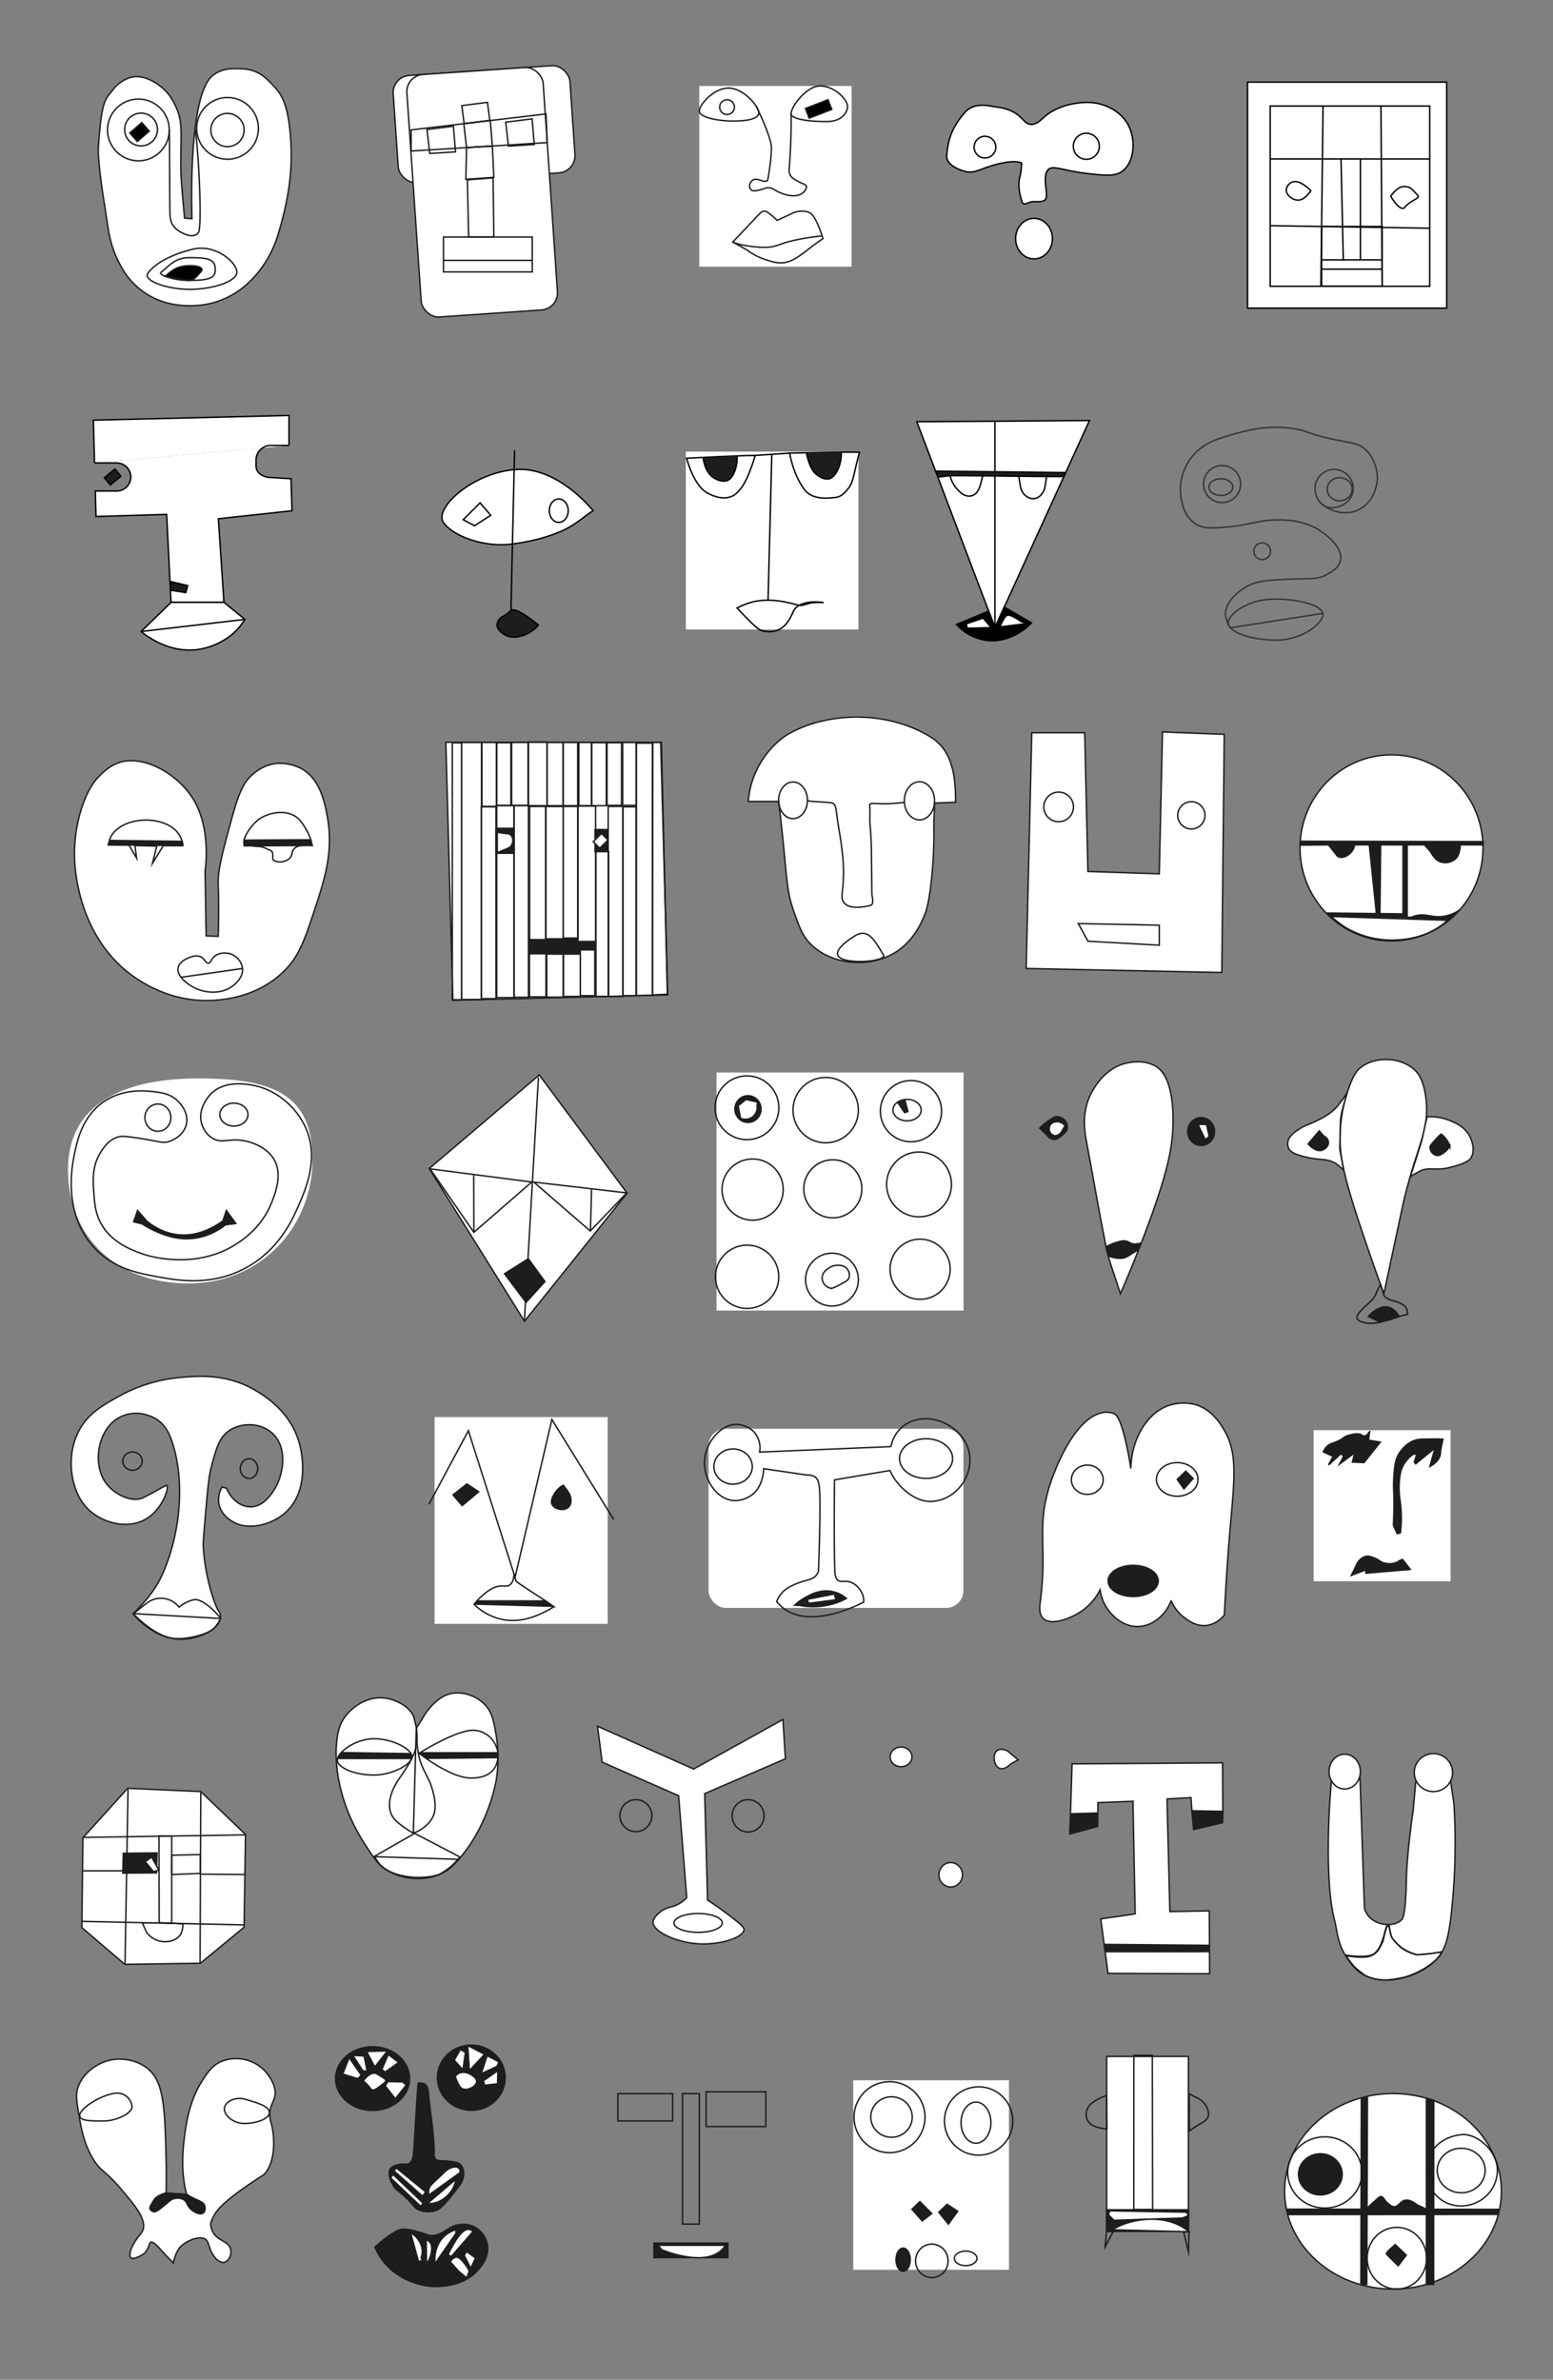 <svg xmlns="http://www.w3.org/2000/svg" viewBox="0 0 1085.67 1663.94">
  <rect x="0" y="0" width="1085.67" height="1663.94" fill="#808080" stroke="none"/>
  <title>faces2</title>
  <g>
    <path d="M95.62,53.54c-5.78-.13-12.9,4.25-15.87,8.24-5.65,7.63-8.61,5.94-10.94,40.52-.75,11.17,4.09,39.57,4.62,43.07,2.59,16.82,3,27,12.45,43.14,5.94,10.11,21.09,26.64,50.37,25.19,34.11-1.69,52-30.1,57.65-48.12,8.05-25.85,10.56-46.29,9.47-65.65-1.71-30.46-7.71-35.4-15.06-42.91C179.6,48.11,172.55,48,162.85,48c-4.58,0-11.64,1.56-16,6.61-15.77,18.41-12.64,98.32-12.64,98.32l-5.21-.42s-2.47-26-2.57-32.76C126,90.91,129.18,84,119.69,68.56,115.27,61.35,104.94,53.75,95.62,53.54Z" style="fill: #fff;stroke: #1d1d1b;stroke-miterlimit: 10"/>
    <g>
      <circle cx="96.76" cy="90.86" r="21.59" style="fill: none;stroke: #1d1d1b;stroke-miterlimit: 10"/>
      <circle cx="159.07" cy="89.76" r="21.59" style="fill: none;stroke: #1d1d1b;stroke-miterlimit: 10"/>
      <circle cx="98.6" cy="90.56" r="11.47" style="fill: none;stroke: #1d1d1b;stroke-miterlimit: 10"/>
      <circle cx="159.03" cy="90.91" r="11.63" style="fill: none;stroke: #1d1d1b;stroke-miterlimit: 10"/>
      <rect x="92" y="88.34" width="11.11" height="7.97" transform="translate(-36.63 86.51) rotate(-40.94)" style="fill: #000100;stroke: #1d1d1b;stroke-miterlimit: 10"/>
    </g>
    <path d="M118.36,90.86c.24,9.26.25,49.36.42,57.12,0,2.15.07,6.43,1.91,9.25,3.37,5.17,10.05,7.17,12.08,7.5,2.25.37,5.24-.42,6.1-2.42,2.33-5.41.34-52.26-2.4-72.15" style="fill: none;stroke: #1d1d1b;stroke-miterlimit: 10"/>
    <g>
      <path d="M165.59,190.27c0,6.66-17.24,12.06-33,12.06s-33.1-6.12-29.12-11.45c4.88-6.53,15.67-12.78,31-16.56C150.86,170.24,165.59,183.61,165.59,190.27Z" style="fill: none;stroke: #1d1d1b;stroke-miterlimit: 10"/>
      <path d="M150.38,186.62c1,7.65-3,9.45-18.72,9.45-10.49,0-21.62-4-19-5.79,4.61-3.22,9-10.14,19.45-10.14S149.59,180.47,150.38,186.62Z" style="fill: none;stroke: #1d1d1b;stroke-miterlimit: 10"/>
      <path d="M141.24,188.35c.2.65-1.93,3.21-4.85,6a6.44,6.44,0,0,1-5.24,1.7l-15.83-2.85c2.34-1.78,6.22-5.76,11.45-6.8C132.32,185.24,140.35,185.5,141.24,188.35Z" style="fill: #000100;stroke: #1d1d1b;stroke-miterlimit: 10"/>
    </g>
  </g>
  <g>
    <rect x="276.48" y="49.27" width="123.86" height="75.11" rx="12" ry="12" transform="translate(-5.14 23.32) rotate(-3.92)" style="fill: #fff;stroke: #1d1d1b;stroke-miterlimit: 10"/>
    <rect x="289.32" y="49.47" width="95.5" height="169.93" rx="12" ry="12" transform="translate(-8.4 23.34) rotate(-3.92)" style="fill: #fff;stroke: #1d1d1b;stroke-miterlimit: 10"/>
    <rect x="323.6" y="72.64" width="18.07" height="12.79" transform="translate(-7.32 42.62) rotate(-7.25)" style="fill: none;stroke: #1d1d1b;stroke-miterlimit: 10"/>
    <polygon points="344.2 102.07 326.16 103.2 324.24 86.47 342.71 84.12 344.2 102.07" style="fill: none;stroke: #1d1d1b;stroke-miterlimit: 10"/>
    <g>
      <polygon points="318.45 106.18 300.41 107.31 298.5 90.57 316.97 88.23 318.45 106.18" style="fill: none;stroke: #1d1d1b;stroke-miterlimit: 10"/>
      <polygon points="373.48 101.05 355.44 102.17 353.53 85.44 372 83.1 373.48 101.05" style="fill: none;stroke: #1d1d1b;stroke-miterlimit: 10"/>
    </g>
    <polygon points="345.24 124 325.65 125.35 326.16 103.2 344.2 102.07 345.24 124" style="fill: none;stroke: #1d1d1b;stroke-miterlimit: 10"/>
    <polygon points="345.24 165.72 327.61 165.72 326.74 125.76 344.72 124.38 345.24 165.72" style="fill: none;stroke: #1d1d1b;stroke-miterlimit: 10"/>
    <g>
      <rect x="310.03" y="165.72" width="62.06" height="24.41" style="fill: none;stroke: #1d1d1b;stroke-miterlimit: 10"/>
      <line x1="310.03" y1="182.05" x2="372.09" y2="182.05" style="fill: none;stroke: #1d1d1b;stroke-miterlimit: 10"/>
    </g>
    <polygon points="381.67 79.67 287.41 90.82 287.41 105.61 382.55 99.69 381.67 79.67" style="fill: none;stroke: #1d1d1b;stroke-miterlimit: 10"/>
  </g>
  <g>
    <rect x="488.86" y="60.12" width="106.5" height="126.36" style="fill: #fff"/>
    <path d="M528.42,73.91c4.31,8.34,10.74,23.71,10.83,28.77.16,9.11-2.54,23.22-2.54,23.22s-.66,1.8-5.12.13c-5.2-1.95-6.35,1-6.73,1.42a4.24,4.24,0,0,0,.06,5.17c1.29,1.3,3.72.75,6.76.06,2.86-.65,3.23-1.28,4.94-1.4,2.77-.19,4.55,1.28,6.82,2.52,4.82,2.62,12.48,4.51,17,1.63,2-1.27,3.75-3.68,3.23-5.31-.41-1.28-1.94-1.22-5.72-3.28-2.63-1.43-4.43-2.43-5.47-4.34a8.07,8.07,0,0,1-.76-4.79c.44-4.59,1.6-22.68,1.33-38.54" style="fill: none;stroke: #1d1d1b;stroke-miterlimit: 10"/>
    <g>
      <path d="M512.27,169.27l19-20.09a4.5,4.5,0,0,1,2.84-1.52c1.17-.09,2.13.45,4,1.87a52.31,52.31,0,0,1,5.15,4.53l9.13-4.17a16,16,0,0,1,7.79-2.24,11.35,11.35,0,0,1,6.1,1.21c1,.59,2.68,1.81,5.56,8.41a78,78,0,0,1,3.46,9.59c-1.05.71-2.62,1.78-4.49,3.12-5,3.58-6.45,5-9.13,6.95-4.14,3-7.72,5.54-12.45,6.51-5.17,1.06-9.42-.4-14.06-1.92a45.87,45.87,0,0,1-13.08-6.8Z" style="fill: none;stroke: #1d1d1b;stroke-miterlimit: 10"/>
      <path d="M574.58,164.94c-9.82,1-20.72,3.07-25.86,4.79-4.48,1.5-7.09,2.73-11.36,3.12-7.28.67-20.94-1.47-25.09-3.58" style="fill: none;stroke: #1d1d1b;stroke-miterlimit: 10"/>
    </g>
    <g>
      <path d="M530.49,78.79c0,4.27-7.64,5.85-18.22,5.85S488.86,82,488.86,77.69s9.88-16.11,20.46-16.11S530.49,74.51,530.49,78.79Z" style="fill: none;stroke: #1d1d1b;stroke-miterlimit: 10"/>
      <path d="M592.51,74.28C592.51,78.55,588.63,85,578,85s-20.9-1.07-24.44-4c-3.3-2.71,9.08-20.89,19.67-20.89S592.51,70,592.51,74.28Z" style="fill: none;stroke: #1d1d1b;stroke-miterlimit: 10"/>
      <circle cx="508.25" cy="74.91" r="5.16" style="fill: none;stroke: #1d1d1b;stroke-miterlimit: 10"/>
      <rect x="563.8" y="72.56" width="16.96" height="7.29" transform="translate(11.14 211.97) rotate(-21.19)" style="fill: #000100;stroke: #1d1d1b;stroke-miterlimit: 10"/>
    </g>
  </g>
  <g>
    <path d="M674.48,78.65c6.78-7.84,18.41-4.28,20.78-4,3.88.45,11.4,1.32,17.55,6.72,3,2.67,4.32,5.19,7.44,5.58,4.06.5,7.47-3.07,9.21-4.69,10.11-9.42,27.15-11.84,36.91-10.12,1.88.33,16,3,22.49,15.48,5.52,10.68,4,25.84-4.15,32-5.17,3.88-11.71,3.15-24.71,1.7-16.82-1.88-24.06-6.24-27.31-2.62-3.93,4.38-.45,14.35-1.29,19.47-.6,3.68-6.82,2.78-9,2.8-3.52,0-6.83,3.54-7.91.14-.75-2.36-3.43-10.34-1.54-17.34,1.74-6.46.74-11.41,1.25-9.71,0,0-3-2.36-14.19.06-13.83,3-16,6.49-23.2,6.18-.82,0-15.62-3.15-15-11.64C662.65,98.23,665.13,89.45,674.48,78.65Z" style="fill: #fff;stroke: #000100;stroke-miterlimit: 10"/>
    <g>
      <circle cx="688.57" cy="102.87" r="7.59" style="fill: none;stroke: #000100;stroke-miterlimit: 10"/>
      <circle cx="759.43" cy="102.28" r="9.11" style="fill: none;stroke: #000100;stroke-miterlimit: 10"/>
    </g>
    <ellipse cx="722.86" cy="166.85" rx="12.87" ry="14.16" style="fill: #fff;stroke: #000100;stroke-miterlimit: 10"/>
  </g>
  <g>
    <rect x="872.13" y="57.43" width="139.22" height="158.03" style="fill: #fff;stroke: #000100;stroke-miterlimit: 10"/>
    <rect x="887.95" y="74.15" width="111.54" height="126.02" style="fill: none;stroke: #000100;stroke-miterlimit: 10"/>
    <line x1="924.93" y1="74.15" x2="923.38" y2="200.17" style="fill: none;stroke: #000100;stroke-miterlimit: 10"/>
    <line x1="965.39" y1="74.15" x2="966.26" y2="200.17" style="fill: none;stroke: #000100;stroke-miterlimit: 10"/>
    <line x1="887.88" y1="157.8" x2="999.49" y2="159.58" style="fill: none;stroke: #000100;stroke-miterlimit: 10"/>
    <line x1="887.88" y1="111.12" x2="999.49" y2="111.15" style="fill: none;stroke: #000100;stroke-miterlimit: 10"/>
    <line x1="937.47" y1="110.96" x2="939.08" y2="182.3" style="fill: none;stroke: #000100;stroke-miterlimit: 10"/>
    <line x1="951.04" y1="110.96" x2="951.04" y2="181.7" style="fill: none;stroke: #000100;stroke-miterlimit: 10"/>
    <g>
      <path d="M916.37,133.33s-4.08,6.6-8.82,6.6-8.35-4.29-8.35-6.6a6.34,6.34,0,0,1,6.43-6.37C910.37,127,916.37,133.33,916.37,133.33Z" style="fill: none;stroke: #000100;stroke-miterlimit: 10"/>
      <path d="M991.06,136.44c2.42,2.29-5.14,3.49-8.91,8.42-3.1,4-9.93-7.57-9.93-7.57s4.27-6.89,9.37-6.89S987.27,132.86,991.06,136.44Z" style="fill: none;stroke: #000100;stroke-miterlimit: 10"/>
    </g>
    <g>
      <line x1="923.6" y1="181.7" x2="966.13" y2="181.7" style="fill: none;stroke: #000100;stroke-miterlimit: 10"/>
      <line x1="923.52" y1="188.21" x2="966.18" y2="188.21" style="fill: none;stroke: #000100;stroke-miterlimit: 10"/>
      <rect x="923.89" y="158.37" width="42.37" height="41.79" style="fill: none;stroke: #000100;stroke-miterlimit: 10"/>
    </g>
  </g>
  <g>
    <polyline points="66.09 323.65 65.27 293.8 202.03 290.49 202.03 311.46" style="fill: #fff;stroke: #000100;stroke-miterlimit: 10"/>
    <path d="M202,311.46H189.21A10.24,10.24,0,0,0,179,321.67v4c0,5.62,5.67,8.28,11.28,8.28l13.17.78.72,22.38-51.51,5.6,3.89,58.49h-37l-3.05-61.53-49.38,1.45-.49-17.79H81.59a9.85,9.85,0,0,0,9.82-9.82h0a9.85,9.85,0,0,0-9.82-9.82H66.09" style="fill: #fff;stroke: #000100;stroke-miterlimit: 10"/>
    <rect x="73.96" y="330.19" width="9.57" height="6.56" transform="translate(-193.38 125.27) rotate(-39.29)" style="fill: #1d1d1b;stroke: #000100;stroke-miterlimit: 10"/>
    <polygon points="129.94 414.34 119.14 412.68 119.14 406.6 131.19 409.47 129.94 414.34" style="fill: #1d1d1b;stroke: #000100;stroke-miterlimit: 10"/>
    <g>
      <path d="M156.56,421.17l14.62,11.91a44.71,44.71,0,0,1-9.64,11.1,49.93,49.93,0,0,1-22,9.78c-21.32,3.5-38.18-10.15-40.88-12.41l20.95-20.38Z" style="fill: #fff;stroke: #000100;stroke-miterlimit: 10"/>
      <line x1="98.62" y1="441.55" x2="171.18" y2="433.08" style="fill: #fff;stroke: #000100;stroke-miterlimit: 10"/>
    </g>
  </g>
  <g>
    <path d="M414.66,357.12c-6.21,3.57-11.58,9.74-23,14.6-12.75,5.4-24.16,7.35-33.16,8.63-19.35,2.74-41.87-5.24-48.57-15.1s20.62-35,51-37C390.52,326.4,414.66,357.12,414.66,357.12Z" style="fill: #fff;stroke: #000100;stroke-miterlimit: 10"/>
    <g>
      <ellipse cx="390.63" cy="357.07" rx="6.62" ry="8.18" style="fill: none;stroke: #000100;stroke-miterlimit: 10"/>
      <polygon points="335.62 351.58 323.81 363.39 331.75 367.61 343.03 360.31 335.62 351.58" style="fill: none;stroke: #000100;stroke-miterlimit: 10"/>
    </g>
    <path d="M357.19,426.87c1.72-1.23,6.31-.27,19.21,10.15a23.64,23.64,0,0,1-11.53,7.55c-2.29.64-6.1,1.7-10.24.07-3-1.18-7.36-4.24-7.16-7.94a7.62,7.62,0,0,1,2.36-4.55c1.13-1.09,1.87-1.1,4-2.54A33.59,33.59,0,0,0,357.19,426.87Z" style="fill: #1d1d1b;stroke: #000100;stroke-miterlimit: 10"/>
    <line x1="359.73" y1="314.91" x2="357.19" y2="426.87" style="fill: none;stroke: #000100;stroke-miterlimit: 10"/>
  </g>
  <g>
    <rect x="479.45" y="315.79" width="120.67" height="124.35" style="fill: #fff"/>
    <g>
      <path d="M480,320.37s45.92-2.37,47.93-1.84c-3.14,10.62-6.79,18.9-9.95,22.94-2.3,2.94-4,4.46-6.19,5.47-7.15,3.24-15.13-1.06-17.19-2.17C484.72,339.43,480,320.37,480,320.37Z" style="fill: none;stroke: #000100;stroke-miterlimit: 10"/>
      <path d="M552,316.82s46.83-1.05,48.84-.52c-3.14,10.62-4.1,20.44-7.26,24.48-5.39,7.33-8.51,6.9-10.94,7.18-7.9.93-15.84.13-20.07-5.38C554.38,332,552,316.82,552,316.82Z" style="fill: none;stroke: #000100;stroke-miterlimit: 10"/>
      <path d="M563.8,316.58c0,.95,2,10.56,6.21,14.48.71.66,4.94,4.65,9.56,3.74,4.9-1,9.06-10.74,8.51-18.61" style="fill: #1d1d1b;stroke: #000100;stroke-miterlimit: 10"/>
      <path d="M491.52,320.13c.19,1.23,1.46,10.58,7.83,14.25,1.31.75,5.28,3,9.23,1.59,4.33-1.6,7.37-11,6.68-17.52" style="fill: #1d1d1b;stroke: #000100;stroke-miterlimit: 10"/>
    </g>
    <line x1="526.53" y1="318.51" x2="551.95" y2="316.82" style="fill: none;stroke: #000100;stroke-miterlimit: 10"/>
    <line x1="539.55" y1="317.65" x2="536.94" y2="419.65" style="fill: none;stroke: #000100;stroke-miterlimit: 10"/>
    <path d="M575.58,421.31c-14.11-.69-12,3.45-19.11,1.42-24-6.85-34.89-.53-41.22,2.34,1.38,1.51,3.43,3.73,6,6.35,7.86,8.06,9.66,8.91,10.86,9.36.46.17,6.66,2.36,12.61-.64,4.88-2.46,7.31-7.26,8.91-10.43.87-1.73.76-1.91,1.23-2.74C559.63,418.51,576.12,421.33,575.58,421.31Z" style="fill: none;stroke: #000100;stroke-miterlimit: 10"/>
  </g>
  <g>
    <polygon points="640.93 294.88 761.62 294.04 695.52 438.79 640.93 294.88" style="fill: #fff;stroke: #000100;stroke-miterlimit: 10"/>
    <line x1="695.52" y1="438.79" x2="695.52" y2="294.04" style="fill: none;stroke: #000100;stroke-miterlimit: 10"/>
    <path d="M743.79,333.23c-26.19,0-51.85-.63-78-.63-4,0-6.15.82-10.13.82a9.82,9.82,0,0,0-1.21-4l90.48,1Z" style="fill: #1d1d1b;stroke: #000100;stroke-miterlimit: 10"/>
    <g>
      <path d="M702.07,424.46l19,11.06a39.29,39.29,0,0,1-9.08,7.19c-3.2,1.84-11.35,6.36-22.13,5.09a34.6,34.6,0,0,1-21.2-11.15l22.5-9.4,4.38,11.54Z" style="fill: #000100;stroke: #000100;stroke-miterlimit: 10"/>
      <polygon points="675.38 436.24 687.29 432.18 692.92 438.83 676.3 439.26 675.38 436.24" style="fill: #fff;stroke: #000100;stroke-miterlimit: 10"/>
      <path d="M704.34,430.16c-2.33.45-5.26,8.19-5.26,8.19l17-2.12S707.51,429.55,704.34,430.16Z" style="fill: #fff;stroke: #000100;stroke-miterlimit: 10"/>
    </g>
    <g>
      <path d="M712,331.93l1.39,8.29a10.35,10.35,0,0,0,5.87,7.83q.32.14.66.26c3.24,1.13,6.78-.26,8.86-3.63a10.7,10.7,0,0,0,1.73-4.1l1.28-8.31" style="fill: none;stroke: #000100;stroke-miterlimit: 10"/>
      <path d="M664.24,332.59a20,20,0,0,0,4.67,9.2c1.81,2,4.62,5.07,8.44,5.07,7.86,0,8.09-9.88,10-15.12" style="fill: none;stroke: #000100;stroke-miterlimit: 10"/>
    </g>
  </g>
  <g>
    <rect x="823.01" y="298.49" width="142.37" height="150.43" style="fill: none"/>
    <path d="M922.48,350.61c1.32,2.45,13.06,11.55,26,6.38,10.13-4,14.23-14.94,14.41-22.81,0-.53.09-12.8-9-20.41-5.34-4.47-9.61-3.8-24.61-7.2-15.37-3.49-14.38-5-23.41-6.6-17.55-3.15-32.09.56-39,2.4-14.48,3.85-26.73,7.1-34.82,18.61-1.46,2.07-8.4,12.4-6.6,25.81.4,3,1.95,14.51,10.81,19.81,4.4,2.63,8.85,2.67,14.41,2.4,21.28-1,26.35-4.9,39.62-5.4,6.51-.25,21.94-.62,34.82,9,2.31,1.72,13.88,10.37,12,19.21-1.09,5.14-6.25,8-9,9.61-8,4.53-13.72,2.79-28.82,3.6-13.78.74-21.14,1.13-28.22,5.4-2.35,1.42-13.15,7.6-14.41,18-.18,1.53,1.21,7.72,3.48,10.63" style="fill: none;stroke: #343434;stroke-miterlimit: 10"/>
    <g>
      <circle cx="854.33" cy="338.46" r="12.95" style="fill: none;stroke: #343434;stroke-miterlimit: 10"/>
      <path d="M946,341.58c0,7.36-6,12.41-13.33,13.33s-13.2-4.9-13.33-13.33a13.33,13.33,0,1,1,26.66,0Z" style="fill: none;stroke: #343434;stroke-miterlimit: 10"/>
      <ellipse cx="853.46" cy="340.58" rx="8.35" ry="5.85" style="fill: none;stroke: #343434;stroke-miterlimit: 10"/>
      <ellipse cx="936.54" cy="342.07" rx="8.72" ry="8.1" style="fill: none;stroke: #343434;stroke-miterlimit: 10"/>
    </g>
    <circle cx="882.36" cy="385.42" r="5.85" style="fill: none;stroke: #343434;stroke-miterlimit: 10"/>
    <g>
      <path d="M924.83,429.64c0,5.92-13.92,17.94-32.64,17.94s-33.63-6-33.63-12,13.67-16.69,32.39-16.69S924.83,423.72,924.83,429.64Z" style="fill: none;stroke: #343434;stroke-miterlimit: 10"/>
      <line x1="924.58" y1="428.89" x2="860" y2="438.97" style="fill: none;stroke: #343434;stroke-miterlimit: 10"/>
    </g>
  </g>
  <g>
    <path d="M152.55,654.74s.66-21,0-35.41c-.48-10.44,2.76-22.37,9.23-46.23,5.49-20.25,9-26.55,14.77-31.55a30.34,30.34,0,0,1,16.24-7.7,32.53,32.53,0,0,1,18.09,3.67C224,544.92,227.18,561.69,229,572c4,23.47-1.91,42.34-8.49,62.37-7.71,23.46-11.56,35.19-23.62,46.23-17.58,16.08-38.81,18.13-45.77,18.71-28.27,2.34-49-10.73-55-14.67-40.71-26.55-43.54-75.76-43.93-82.55a104.86,104.86,0,0,1,4.43-35.59c4.32-14.19,9.6-20.35,11.44-22.38s7.3-8,14.4-10.64c17-6.29,41.24,7,52.42,24.95,12.28,19.74,9.15,45.82,8.49,50.63l.74,45.31Z" style="fill: #fff;stroke: #1d1d1b;stroke-miterlimit: 10"/>
    <g>
      <path d="M124.49,676.75c.9-4.6,7-6.95,8.12-7.34,1.66-.59,4.86-1.74,7.75-.37s3.31,4.44,5.17,4.4,2-2.71,4.43-4.77c3.05-2.54,8.29-3.1,12.55-1.1a12.15,12.15,0,0,1,7,9.54c.6,6.38-5,10.83-6.64,12.11-8.38,6.64-21.29,5.3-29.53,0C131.94,688.32,123.31,682.78,124.49,676.75Z" style="fill: #fff;stroke: #1d1d1b;stroke-miterlimit: 10"/>
      <line x1="126.34" y1="683.36" x2="169.89" y2="677.12" style="fill: #fff;stroke: #1d1d1b;stroke-miterlimit: 10"/>
    </g>
    <g>
      <path d="M79.25,582.41c-2.37,2.83-3,6.17-3.62,8.37l14.53.15L95.49,600l-1.13-8.78,15.21.38-3,12.07,7.6-12.37,13.81-.1a18.7,18.7,0,0,0-3.32-8.44C115.65,570.52,89.47,570.19,79.25,582.41Z" style="fill: #fff;stroke: #1d1d1b;stroke-miterlimit: 10"/>
      <path d="M171,585.93c-1,2.37-.32,3.94-.3,5.39,2-.27,6.51.35,11,.66,1.79.12,3.27.81,7.28,2.58,3.12,1.38.65,5.9,2.38,7,3.31,2.08,8.87,1.17,11.44-1.83,1.74-2,.89-3.57,2.21-5.5s4.21-4,13.36-3c-.78-2.59-1.44-6.22-3.76-10.24-2.41-4.18-4.37-7.57-7.75-9.91-7.26-5-18.33-3.23-25.47,1.47A33.36,33.36,0,0,0,171,585.93Z" style="fill: #fff;stroke: #1d1d1b;stroke-miterlimit: 10"/>
      <line x1="170.26" y1="589.44" x2="217.73" y2="589.17" style="fill: #fff;stroke: #1d1d1b;stroke-miterlimit: 10;stroke-width: 5px"/>
      <line x1="76.01" y1="589.14" x2="127.62" y2="589.79" style="fill: #fff;stroke: #1d1d1b;stroke-miterlimit: 10;stroke-width: 4px"/>
    </g>
  </g>
  <g>
    <polygon points="466.78 695.64 316.58 699.41 311.67 519.02 461.87 519.02 466.78 695.64" style="fill: #fff;stroke: #1d1d1b;stroke-miterlimit: 10"/>
    <polygon points="412 664.61 406.29 664.61 406.1 667.57 394.48 667.47 393.3 667.66 382.57 667.47 381.29 667.37 369.77 667.17 369.77 660.48 369.57 656.44 380.99 656.54 381.09 655.85 393.3 656.05 393.3 655.36 404.32 655.65 404.62 657.92 414.86 657.82 415.73 658.02 415.75 664.61 412 664.61" style="fill: #1d1d1b;stroke: #1d1d1b;stroke-miterlimit: 10"/>
    <rect x="316.2" y="519.4" width="6.42" height="179.63" style="fill: none;stroke: #1d1d1b;stroke-miterlimit: 10"/>
    <rect x="322.73" y="519.07" width="13.87" height="179.8" style="fill: none;stroke: #1d1d1b;stroke-miterlimit: 10"/>
    <rect x="336.87" y="519.07" width="10.14" height="45.08" style="fill: none;stroke: #1d1d1b;stroke-miterlimit: 10"/>
    <rect x="336.45" y="563.88" width="10.8" height="134.38" style="fill: none;stroke: #1d1d1b;stroke-miterlimit: 10"/>
    <rect x="347.27" y="519.33" width="9.87" height="43.75" style="fill: none;stroke: #1d1d1b;stroke-miterlimit: 10"/>
    <rect x="346.74" y="563.35" width="12.66" height="134.18" style="fill: none;stroke: #1d1d1b;stroke-miterlimit: 10"/>
    <rect x="359.28" y="563.35" width="10.14" height="133.92" style="fill: none;stroke: #1d1d1b;stroke-miterlimit: 10"/>
    <rect x="404.1" y="563.61" width="12.27" height="94.7" style="fill: #fff;stroke: #1d1d1b;stroke-miterlimit: 10"/>
    <rect x="370.12" y="666.88" width="11.57" height="30.12" style="fill: #fff;stroke: #1d1d1b;stroke-miterlimit: 10"/>
    <rect x="382.22" y="667.13" width="11.47" height="30.09" style="fill: #fff;stroke: #1d1d1b;stroke-miterlimit: 10"/>
    <rect x="393.96" y="667.11" width="11.74" height="29.62" style="fill: #fff;stroke: #1d1d1b;stroke-miterlimit: 10"/>
    <rect x="405.7" y="664.16" width="10.14" height="32.03" style="fill: #fff;stroke: #1d1d1b;stroke-miterlimit: 10"/>
    <rect x="393.68" y="563.88" width="10.19" height="92.03" style="fill: #fff;stroke: #1d1d1b;stroke-miterlimit: 10"/>
    <rect x="381.66" y="563.92" width="12.04" height="92.53" style="fill: #fff;stroke: #1d1d1b;stroke-miterlimit: 10"/>
    <rect x="370.22" y="563.88" width="11.2" height="93.1" style="fill: #fff;stroke: #1d1d1b;stroke-miterlimit: 10"/>
    <rect x="416.63" y="595.36" width="8.86" height="101.36" style="fill: none;stroke: #1d1d1b;stroke-miterlimit: 10"/>
    <rect x="425.17" y="563.88" width="10.23" height="132.85" style="fill: none;stroke: #1d1d1b;stroke-miterlimit: 10"/>
    <rect x="435.57" y="564.15" width="9.03" height="131.99" style="fill: none;stroke: #1d1d1b;stroke-miterlimit: 10"/>
    <rect x="444.91" y="519.6" width="11.2" height="176.45" style="fill: none;stroke: #1d1d1b;stroke-miterlimit: 10"/>
    <polygon points="456.38 519.07 462.37 519.07 466.52 695.13 456.11 695.66 456.38 519.07" style="fill: none;stroke: #1d1d1b;stroke-miterlimit: 10"/>
    <rect x="435.31" y="519.07" width="9.34" height="44.02" style="fill: none;stroke: #1d1d1b;stroke-miterlimit: 10"/>
    <rect x="424.37" y="519.33" width="10.14" height="43.75" style="fill: none;stroke: #1d1d1b;stroke-miterlimit: 10"/>
    <rect x="413.7" y="519.27" width="10.14" height="44.08" style="fill: none;stroke: #1d1d1b;stroke-miterlimit: 10"/>
    <rect x="404.63" y="519.07" width="8.8" height="44.28" style="fill: none;stroke: #1d1d1b;stroke-miterlimit: 10"/>
    <rect x="393.69" y="519.07" width="10.14" height="44.28" style="fill: none;stroke: #1d1d1b;stroke-miterlimit: 10"/>
    <rect x="382.49" y="519.07" width="11.2" height="44.28" style="fill: none;stroke: #1d1d1b;stroke-miterlimit: 10"/>
    <rect x="369.42" y="518.8" width="13.07" height="44.55" style="fill: none;stroke: #1d1d1b;stroke-miterlimit: 10"/>
    <rect x="357.68" y="519.07" width="11.47" height="44.02" style="fill: none;stroke: #1d1d1b;stroke-miterlimit: 10"/>
    <g>
      <rect x="415.97" y="580.04" width="8.63" height="15.42" style="fill: #1d1d1b;stroke: #1d1d1b;stroke-miterlimit: 10"/>
      <rect x="416.67" y="583.83" width="6.44" height="8.16" transform="translate(538.7 -124.71) rotate(45)" style="fill: #fff;stroke: #1d1d1b;stroke-miterlimit: 10"/>
      <rect x="346.8" y="579.16" width="12.53" height="17.44" style="fill: #1d1d1b;stroke: #1d1d1b;stroke-miterlimit: 10"/>
      <path d="M347.61,582v14.24l2.12-.91c5.47-2.31,6.22-2.34,7.19-3.43a6.61,6.61,0,0,0,1.52-5.16,4.94,4.94,0,0,0-1.88-3.28c-1.07-.7-1.92-.39-5.28-.94-.82-.13-1.47-.27-1.88-.35Z" style="fill: #fff;stroke: #1d1d1b;stroke-miterlimit: 10"/>
    </g>
  </g>
  <g>
    <path d="M546,574.57c-.67-6.12-1.26-11.08-1.63-14.17H523.13a59.93,59.93,0,0,1,3.27-15.8c6.13-17.33,18.35-27.4,23.43-30.51,26.7-16.35,70.29-18,101.35,1.63,17.32,10.94,16.6,34.22,16.89,45.23l-14.71.54-.54,15.26a304.78,304.78,0,0,1-1.63,38.14c-1.84,17.22-3.95,22.75-4.9,25.07-2,4.88-7.48,18.09-20.71,26.16-17.83,10.87-43.27,8.45-57.76-4.9-6.63-6.11-8.91-12.61-13.08-24.52C549.59,622,550.27,613.16,546,574.57Z" style="fill: #fff;stroke: #1d1d1b;stroke-miterlimit: 10"/>
    <g>
      <ellipse cx="554.39" cy="559.58" rx="10.08" ry="12.81" style="fill: none;stroke: #1d1d1b;stroke-miterlimit: 10"/>
      <ellipse cx="642.76" cy="559.94" rx="10.57" ry="13.35" style="fill: none;stroke: #1d1d1b;stroke-miterlimit: 10"/>
    </g>
    <path d="M564.68,559.85c3.78.94,10.76.62,16.78,1.56,3.52.55,2.93,6,4.55,15.52,2.55,15,5,29.51,2.82,46.9-.22,1.74-.67,5,1.25,7.45,3.7,4.71,14.2,3,18.64,1.71,2.56-.72.82-6.85.8-7.62-.49-30.69.15-32.26-1.44-50.79-.12-1.44.32-8.79-.13-11.33s5-1,12.23-1.24c3.39-.1,10-.7,11.68-.93" style="fill: none;stroke: #1d1d1b;stroke-miterlimit: 10"/>
    <path d="M585.56,667.44c-1.11-4.28,8-10.41,9.22-11.23,3.42-2.3,5.75-3.87,8.82-3.61,5.13.44,8.29,5.63,13.63,14.44,1.17,1.93.56,1.56.22,2C614.72,672.81,587.39,674.51,585.56,667.44Z" style="fill: none;stroke: #1d1d1b;stroke-miterlimit: 10"/>
  </g>
  <g>
    <polygon points="721.3 512.35 758.3 512.35 760.54 609.33 810.43 611.01 812.67 511.79 855.84 513.47 854.15 679.97 717.37 677.16 721.3 512.35" style="fill: #fff;stroke: #1d1d1b;stroke-miterlimit: 10"/>
    <g>
      <circle cx="740.08" cy="564.21" r="10.37" style="fill: none;stroke: #1d1d1b;stroke-miterlimit: 10"/>
      <circle cx="832.85" cy="570.09" r="9.53" style="fill: none;stroke: #1d1d1b;stroke-miterlimit: 10"/>
    </g>
    <polygon points="753.81 645.77 760.54 658.1 810.43 660.9 810.43 646.89 753.81 645.77" style="fill: none;stroke: #1d1d1b;stroke-miterlimit: 10"/>
  </g>
  <g>
    <ellipse cx="972.78" cy="592.85" rx="63.97" ry="65.06" style="fill: #fff;stroke: #1d1d1b;stroke-miterlimit: 10"/>
    <g>
      <path d="M1036.81,590.74H929.29c-6.86,0-13.54.18-20.4.18l.3-2.71,127.62.25Z" style="fill: #1d1d1b;stroke: #1d1d1b;stroke-miterlimit: 10"/>
      <path d="M928.46,590.37l3.6,4.61c2.59,3.32,3,3.84,3.71,4.16,3,1.33,7.74-1.18,9.89-4.72a10,10,0,0,0,1.35-3.93" style="fill: #1d1d1b;stroke: #1d1d1b;stroke-miterlimit: 10"/>
      <path d="M995.88,590.47c-.08.62,3.58,4.2,4.13,5.1,1.7,2.79,3.11,4.83,5.22,6.19a10.41,10.41,0,0,0,13.23-2.31c2-2.52,2.46-7.87,2.43-9" style="fill: #1d1d1b;stroke: #1d1d1b;stroke-miterlimit: 10"/>
    </g>
    <rect x="980.83" y="590.71" width="2.91" height="50.6" style="fill: #1d1d1b;stroke: #1d1d1b;stroke-miterlimit: 10"/>
    <polygon points="964.67 637.93 962.12 637.93 957.28 591.2 965.17 591.44 964.67 637.93" style="fill: #1d1d1b;stroke: #1d1d1b;stroke-miterlimit: 10"/>
    <polygon points="983.68 641.62 930.09 640.43 927.89 638.41 983.26 639.01 983.68 641.62" style="fill: #1d1d1b;stroke: #1d1d1b;stroke-miterlimit: 10"/>
    <path d="M1013.85,643l-30.08-1.33c.89-.55,2.52-.08,3.74-.61,6.21-2.73,11.62-.38,16.51-.12a25.65,25.65,0,0,0,17-5.22" style="fill: #1d1d1b;stroke: #1d1d1b;stroke-miterlimit: 10"/>
    <path d="M930.8,640.82l81.17,2.65q-1.18,1.08-2.47,2.12c-13,10.42-28.42,11.45-33.3,11.66a63.8,63.8,0,0,1-33.65-7.68c-4.38-2.35-8.33-5.75-10.69-7.6Z" style="fill: #fff;stroke: #1d1d1b;stroke-miterlimit: 10"/>
  </g>
  <g>
    <path d="M218.47,810.7c0,46.31-35.37,86.68-86.68,86.68s-84.24-33.29-84.24-79.6,39.52-63.73,90.83-63.73S218.47,764.39,218.47,810.7Z" style="fill: #fff"/>
    <g>
      <ellipse cx="110.38" cy="781.46" rx="9.08" ry="9.54" style="fill: none;stroke: #1d1d1b;stroke-miterlimit: 10"/>
      <ellipse cx="163.52" cy="779.34" rx="9.84" ry="8.02" style="fill: none;stroke: #1d1d1b;stroke-miterlimit: 10"/>
    </g>
    <path d="M105.84,763.14c6.29.61,13.31,1.4,18.77,7,1.09,1.11,7.47,7.62,5.75,15.75-1.43,6.77-7.7,11-12.72,12.41-4.09,1.15-5.53-.1-20.29-2.42-11-1.74-13-1.47-14.84-.91C75.73,797,72,803,70.11,806.14c-5.86,9.5-5.09,19.53-4.54,27.55.48,6.92.95,13.82,4.54,20.89C77.44,869,92.76,874.34,100.39,877c2,.71,37.31,12.32,67.22-8.78,4.29-3,15.89-11.44,22.1-26.95,2.71-6.76,8.22-20.53,1.51-31.19-5.18-8.22-16.38-12.59-25.13-13-7.33-.36-11.38,2.12-17-.91-6-3.25-7.91-9.67-8.18-10.6-3.12-11,6.12-20.36,6.66-20.89,9.27-9.1,23.48-6.81,28.16-6.06,16.27,2.62,31,14.5,37.85,29.67,9.71,21.55.36,42.82-5.45,56-3.74,8.5-13,29.44-36,42.09-23.9,13.1-47.4,8.94-60.25,6.66-14.66-2.6-32.26-5.71-46-20.59-22-23.75-15.47-57.23-14.23-63.59,2-10.23,5.63-29,22.1-39.36C86.78,761.29,101,762.67,105.84,763.14Z" style="fill: none;stroke: #1d1d1b;stroke-miterlimit: 10"/>
    <path d="M96.15,846.41l-2.73,7.87,6.06,1.51a60.22,60.22,0,0,0,9.39,5.15c5,2.21,14.91,6.52,27.25,4.84a44.29,44.29,0,0,0,21.5-9.39l7.27-.91-6.66-9.08-2.42,7.27a48.78,48.78,0,0,1-4.54,3c-3.38,2-12,6.91-23,6.86-13.21-.05-22.57-7.17-25.59-9.68Z" style="fill: #1d1d1b;stroke: #1d1d1b;stroke-miterlimit: 10"/>
  </g>
  <g>
    <polygon points="376.99 751.61 438.41 834.26 366.66 923.8 300.08 817.04 376.99 751.61" style="fill: #fff;stroke: #1d1d1b;stroke-miterlimit: 10"/>
    <line x1="376.42" y1="753.33" x2="366.58" y2="923.73" style="fill: none;stroke: #1d1d1b;stroke-miterlimit: 10"/>
    <g>
      <polygon points="300.65 817.27 371.7 826.5 331.27 861.65 300.65 817.27" style="fill: none;stroke: #1d1d1b;stroke-miterlimit: 10"/>
      <line x1="331.18" y1="821.72" x2="331.27" y2="860.97" style="fill: none;stroke: #1d1d1b;stroke-miterlimit: 10"/>
      <polygon points="373.21 826.55 438.17 834.07 412.64 860.74 373.21 826.55" style="fill: none;stroke: #1d1d1b;stroke-miterlimit: 10"/>
      <line x1="413.55" y1="831.34" x2="412.76" y2="860.29" style="fill: none;stroke: #1d1d1b;stroke-miterlimit: 10"/>
    </g>
    <polygon points="369.33 880.12 380.96 896.07 367.74 910.66 352.69 890.6 369.33 880.12" style="fill: #1d1d1b;stroke: #1d1d1b;stroke-miterlimit: 10"/>
  </g>
  <g>
    <rect x="500.92" y="749.9" width="172.69" height="166.46" style="fill: #fff"/>
    <circle cx="577.22" cy="776.2" r="22.86" style="fill: none;stroke: #1d1d1b;stroke-miterlimit: 10"/>
    <circle cx="642.48" cy="828.15" r="22.68" style="fill: none;stroke: #1d1d1b;stroke-miterlimit: 10"/>
    <circle cx="582.21" cy="831.23" r="20.3" style="fill: none;stroke: #1d1d1b;stroke-miterlimit: 10"/>
    <circle cx="526.14" cy="831.76" r="21.4" style="fill: none;stroke: #1d1d1b;stroke-miterlimit: 10"/>
    <circle cx="522.28" cy="892.74" r="22.13" style="fill: none;stroke: #1d1d1b;stroke-miterlimit: 10"/>
    <circle cx="643.22" cy="887.46" r="21.03" style="fill: none;stroke: #1d1d1b;stroke-miterlimit: 10"/>
    <g>
      <circle cx="522.17" cy="774.56" r="22.31" style="fill: none;stroke: #1d1d1b;stroke-miterlimit: 10"/>
      <circle cx="636.84" cy="776.94" r="21.4" style="fill: none;stroke: #1d1d1b;stroke-miterlimit: 10"/>
      <ellipse cx="522.9" cy="775.47" rx="9.14" ry="9.33" style="fill: #1d1d1b;stroke: #1d1d1b;stroke-miterlimit: 10"/>
      <ellipse cx="634.1" cy="776.2" rx="9.88" ry="7.5" style="fill: none;stroke: #1d1d1b;stroke-miterlimit: 10"/>
      <polygon points="627.61 770.88 632.4 777.98 634.7 777.2 632.68 769.59 627.61 770.88" style="fill: #1d1d1b;stroke: #1d1d1b;stroke-miterlimit: 10"/>
      <path d="M516,773.12l1.72,8.86a8.86,8.86,0,0,0,8.07-.79,8.41,8.41,0,0,0,3.44-8.2l.4-2.38-8.07-1.85Z" style="fill: #fff;stroke: #1d1d1b;stroke-miterlimit: 10"/>
    </g>
    <g>
      <circle cx="581.61" cy="894.72" r="18.47" style="fill: none;stroke: #1d1d1b;stroke-miterlimit: 10"/>
      <path d="M574.75,894c-.28-4.38,4-7,5.12-7.68a10.84,10.84,0,0,1,4.93-1.58c1.38-.09,5-.33,7.29,2.36a6.75,6.75,0,0,1,1.38,6.5c-.61,1.6-2.45,2.6-6.11,4.53s-5.38,2.82-6.9,2.56A7.47,7.47,0,0,1,574.75,894Z" style="fill: none;stroke: #1d1d1b;stroke-miterlimit: 10"/>
    </g>
  </g>
  <g>
    <path d="M808.9,746.16c-7.81-5.28-17.34-3.58-20-3.12-18.16,3.24-26.25,21.51-27.43,24.31-5.23,12.36-3.2,24-1.87,31.17,4.83,25.87,8.18,45.78,14,75.28.33,1.67,2.5,9.38,4.06,13.76l5.6,17q9.69-22.28,17.46-43c16-42.41,19.12-60,19.33-76.68C820.5,754.73,811.22,747.73,808.9,746.16Z" style="fill: #fff;stroke: #1d1d1b;stroke-miterlimit: 10"/>
    <g>
      <path d="M726.84,788.91a33.23,33.23,0,0,1,6.73-5.66c2.36-1.5,3.21-2.26,4.58-2.42a7.64,7.64,0,0,1,5.65,1.88,7.24,7.24,0,0,1,2.42,5.39c-.14,2.87-2.35,4.63-4.31,6.19-1.75,1.4-3.27,2.61-5.39,2.42a6.66,6.66,0,0,1-4.58-3Z" style="fill: #1d1d1b;stroke: #1d1d1b;stroke-miterlimit: 10"/>
      <path d="M744.62,787.29a7.17,7.17,0,0,0-5.39-3c-.45,0-3.61-.07-5.12,2.42a5.33,5.33,0,0,0-.27,4.58,4.84,4.84,0,0,0,3,2.69c2.15.51,4.82-1.07,5.92-4Z" style="fill: #fff;stroke: #1d1d1b;stroke-miterlimit: 10"/>
      <ellipse cx="839.68" cy="791.18" rx="9.37" ry="9.74" style="fill: #1d1d1b;stroke: #1d1d1b;stroke-miterlimit: 10"/>
      <polygon points="837.52 786.22 843.44 786.22 845.33 794.57 842.64 796.99 837.52 786.22" style="fill: #fff;stroke: #1d1d1b;stroke-miterlimit: 10"/>
    </g>
    <path d="M773.37,871.72a30.79,30.79,0,0,1,8.08-3.28,13.23,13.23,0,0,1,4.74-.82c2.4.1,3.21,1.55,6,2.13,1.56.32,4.53-.4,5.4-.49l-1.8,4.58c-.6.5-3.77,2.18-4.9,2.94a19.56,19.56,0,0,1-5.23,2.78,18.59,18.59,0,0,1-10.46-1.31Z" style="fill: #1d1d1b;stroke: #1d1d1b;stroke-miterlimit: 10"/>
  </g>
  <g>
    <path d="M954.29,867.26c4.89,14.39,9.38,26.95,13.15,37.25,1.83-8.52,4.57-21.26,7.89-36.82,5.78-27,5.41-25.5,5.7-26.74,9.4-39.87,18.62-50.41,15.78-73.19-1.57-12.59-5.36-17.2-7.45-19.28-9.75-9.69-29-10.28-39-1.31-1.58,1.41-4.1,4.11-7.45,13.59a106.43,106.43,0,0,0-6.14,35.94C937.09,811,939.67,824.24,954.29,867.26Z" style="fill: #fff;stroke: #1d1d1b;stroke-miterlimit: 10"/>
    <g>
      <path d="M939.27,818.14c-.89-.73-4.14-4-6.1-5-6.37-3.38-10.24-1.74-19.55-3.95-6.9-1.64-11.41-3-12.91-6.64a7.79,7.79,0,0,1-.36-4.3c.41-2.31,1.91-5.05,8.25-9,4.74-2.92,6-2.7,11.48-5.38,5.09-2.5,11-5.46,15.6-11.3,2.34-2.95,5.32-6.86,6.1-8.79l-3.16,11.32A44.44,44.44,0,0,0,937,786l-.41,17.39Z" style="fill: #fff;stroke: #1d1d1b;stroke-miterlimit: 10"/>
      <path d="M922.23,790.7l-7.71,9.15a13,13,0,0,0,3.77,3.23,7.86,7.86,0,0,0,4.48,1.43c2.76-.2,6.16-2.74,5.92-5.92-.22-2.83-3.18-4.37-3.41-4.48Z" style="fill: #1d1d1b;stroke: #1d1d1b;stroke-miterlimit: 10"/>
      <path d="M997.6,780.92a35.69,35.69,0,0,1,15.28,2.33c4.05,1.59,11.57,4.53,15,12.17.57,1.27,3.79,8.4.52,14-.67,1.14-2.79,4.24-16.57,7.25-8.81,1.93-13.71-1.07-19.94,2.59-2.19,1.29-5,2.6-5.93,3.65l8-25.41Z" style="fill: #fff;stroke: #1d1d1b;stroke-miterlimit: 10"/>
      <path d="M1007.58,793s4.52,3.43,6,8.4a14.12,14.12,0,0,1-3.36,3.92c-1.77,1.42-3.79,3-6.16,2.52a5.87,5.87,0,0,1-4.34-5.88c.08-.72.35-1.23,2.94-4.2C1006.68,793.17,1007.58,793,1007.58,793Z" style="fill: #1d1d1b;stroke: #1d1d1b;stroke-miterlimit: 10"/>
    </g>
    <g>
      <path d="M965.18,898.17a27.21,27.21,0,0,0-2.91,5.62c-1.57,4.08-4.55,6.7-6.82,8.7-4,3.53-6.63,6.45-6.82,8.47-.24,2.54,3.54,3.4,4.62,3.73,9.26,2.87,25.54-5.11,30.66-5.61a7.49,7.49,0,0,0-1.18-4.94c-2.06-2.92-6.91-4.17-9.88-4.94-1.85-.48-5-2.1-5.5-3.82C966.45,902,965.18,898.17,965.18,898.17Z" style="fill: none;stroke: #1d1d1b;stroke-miterlimit: 10"/>
      <path d="M964.68,924.3l-8.08-3.73a17,17,0,0,1,2.36-2.49c1.36-1.17,6.28-5.39,11.81-4,4.2,1.07,6.38,4.78,7,5.84Z" style="fill: #1d1d1b;stroke: #1d1d1b;stroke-miterlimit: 10"/>
    </g>
  </g>
  <g>
    <path d="M125.59,963.18a108,108,0,0,0-42.9,13.37c-11.85,6.65-21.71,12.2-27.94,24.69-8,16.12-4.13,32-3.49,34.46,1.14,4.38,3.52,13.46,11.47,20.57,10.46,9.34,29,13.86,41.9,4.11,9.39-7.08,13.68-20.2,12-21.6-.52-.43-1.52.29-5.54,2.55-4.52,2.54-9.94,5.4-11.61,6.12-7.21,3.08-18.6-2.13-24.51-9.31-10.79-13.09-6.95-37.09,6.71-46a25,25,0,0,1,21.42-2.66c2.69.93,11.41,3.12,16.26,16,9.55,25.27,8.26,62.78-5.42,94.44-5.65,13.09-14.45,21.95-20.9,28.47a49.35,49.35,0,0,0,9.55,9c3.3,2.37,12.2,8.77,24.26,8.78,11.22,0,25.8-6.26,27.22-14.58.57-3.34-1.47-5.42-2.19-6.71,0,0-8.16-17.14-9.81-44.16-.1-1.71.53-9.3,1.81-24.48,1.81-21.57,2.77-26.66,4.13-31.66,3.31-12.19,5.3-19.51,12.13-24.21,8.21-5.65,21-5.88,29.42,1.06,12.25,10.12,8.71,30.17,1.81,40.7-2.09,3.19-7.72,11.78-16.77,11.44-6.76-.25-13.07-5.39-16.26-13l-3.1-.8a17.65,17.65,0,0,0-2.32,10.91c1,7.76,7.62,12,9.29,13,10.65,6.81,27.75,2.91,37.93-6.65,16.51-15.5,10.62-41.92,9.55-46.29-5.68-23.21-24.59-34.62-30.71-38.31C158.69,960.22,138.54,962,125.59,963.18Z" style="fill: #fff;stroke: #1d1d1b;stroke-miterlimit: 10"/>
    <g>
      <ellipse cx="92.62" cy="1021.62" rx="6.78" ry="6.43" style="fill: none;stroke: #1d1d1b;stroke-miterlimit: 10"/>
      <ellipse cx="174.07" cy="1026.84" rx="6.12" ry="6.88" style="fill: none;stroke: #1d1d1b;stroke-miterlimit: 10"/>
    </g>
    <g>
      <path d="M93.24,1128.42s7.2-5.94,9.45-7.55a16,16,0,0,1,22.49,2.9,24.48,24.48,0,0,1,4.22-2.9,23.08,23.08,0,0,1,6.33-2.36c4.65-.83,13.43,6.35,18.34,12.88-.17,1.8-2.76,5.23-4.7,7.45-2.71,3.11-20.24,8.82-30.59,6.33C105.89,1142.08,93.24,1128.42,93.24,1128.42Z" style="fill: none;stroke: #1d1d1b;stroke-miterlimit: 10"/>
      <line x1="93.6" y1="1128.29" x2="153.89" y2="1131.63" style="fill: none;stroke: #1d1d1b;stroke-miterlimit: 10"/>
    </g>
  </g>
  <g>
    <rect x="303.81" y="990.83" width="121.01" height="144.58" style="fill: #fff"/>
    <polyline points="429.03 1062.43 385.82 992.55 360.07 1102.89 327.43 1000.36 299.85 1051.85" style="fill: none;stroke: #1d1d1b;stroke-miterlimit: 10"/>
    <g>
      <polygon points="326.39 1037.56 334.63 1043.05 323.09 1052.76 316.68 1045.25 326.39 1037.56" style="fill: #1d1d1b;stroke: #1d1d1b;stroke-miterlimit: 10"/>
      <path d="M393.77,1038.48a16.12,16.12,0,0,0-6.23,6c-1.09,1.91-2.77,4.85-1.65,7.32,1.59,3.5,8.34,5.12,11.54,2,2.37-2.3,1.85-6.3.92-8.61S393.77,1038.48,393.77,1038.48Z" style="fill: #1d1d1b;stroke: #1d1d1b;stroke-miterlimit: 10"/>
    </g>
    <g>
      <path d="M360.81,1105.69c9.06,6.49,17.34,11.24,26.4,17.73a56.62,56.62,0,0,1-6.07,3.47c-5,2.48-16.14,7.94-29.29,5.59a40.12,40.12,0,0,1-20.43-10.69,33.43,33.43,0,0,1,4.43-4.91c3.51-3.18,9.13-8.29,15.61-8,1.62.07,3.47.49,4.91-.67a7.52,7.52,0,0,0,2.41-3.66c.19-1.79.79-3.49.48-4.14Z" style="fill: none;stroke: #1d1d1b;stroke-miterlimit: 10"/>
      <polygon points="386.44 1123.13 331.91 1121.59 333.74 1119.38 381.43 1119.38 386.44 1123.13" style="fill: #1d1d1b;stroke: #1d1d1b;stroke-miterlimit: 10"/>
    </g>
  </g>
  <g>
    <rect x="495.33" y="999.01" width="178.16" height="125.24" rx="12" ry="12" style="fill: #fff"/>
    <path d="M533.86,1026.87c0,1.22-.34,12.75-8.49,18.58-1,.69-6.63,4.6-13.61,3.63-11.07-1.54-19.48-14.53-19.3-26.5.2-13.32,11-26.54,22.15-26.63,4.29,0,10.49,1.87,14,7.26a17,17,0,0,1,2.5,11.8" style="fill: none;stroke: #1d1d1b;stroke-miterlimit: 10"/>
    <path d="M622.81,1011.62a24.51,24.51,0,0,1,6.74-12.83c7.7-7.55,17.94-6.83,19.87-6.7,12.68.88,28.64,11.66,28.64,28.86,0,15.91-13.63,29.42-28.64,28.86-10.68-.39-22.93-11-27.43-22" style="fill: none;stroke: #1d1d1b;stroke-miterlimit: 10"/>
    <g>
      <ellipse cx="512.48" cy="1025.44" rx="13.43" ry="12.31" style="fill: none;stroke: #1d1d1b;stroke-miterlimit: 10"/>
      <ellipse cx="647.4" cy="1019.84" rx="18.57" ry="13.87" style="fill: none;stroke: #1d1d1b;stroke-miterlimit: 10"/>
    </g>
    <line x1="530.45" y1="1015.33" x2="622.88" y2="1011.48" style="fill: none;stroke: #1d1d1b;stroke-miterlimit: 10"/>
    <path d="M533.53,1026.89l29.36,4.28a23.38,23.38,0,0,0,2.74.21,11.64,11.64,0,0,1,3.72,1c2.62,1.5,3.13,5.08,3.34,6.55.81,5.68.65,28.59-.51,59.57a9.31,9.31,0,0,1-1,2.18c-2.81,4.37-7.7,3.64-15.66,7.19-3.06,1.36-6.37,2.88-9.24,6.29a20.08,20.08,0,0,0-3.34,5.65,27,27,0,0,0,5,4.88c19.17,14.3,51.62-2.27,55.85-4.49a13.28,13.28,0,0,0-.51-4.49c-1.29-4.36-5.09-8.64-9.76-9.76-3.61-.86-5.62.67-7.7-1-1.57-1.28-1.92-3.36-2.05-4.75-.55-5.61-.72-31-.39-65.47l38.77-6.55" style="fill: none;stroke: #1d1d1b;stroke-miterlimit: 10"/>
    <g>
      <path d="M555.52,1122.37a37.29,37.29,0,0,1,7.08-5.2c3.65-2.06,10.59-6,18.92-4.43a22.59,22.59,0,0,1,10.18,4.87,46.94,46.94,0,0,1-6.64,3,50.55,50.55,0,0,1-26.23,1.88Z" style="fill: #1d1d1b;stroke: #1d1d1b;stroke-miterlimit: 10"/>
      <polygon points="564.37 1118.27 565.26 1121.04 584.4 1118.6 583.29 1114.51 564.37 1118.27" style="fill: #fff;stroke: #1d1d1b;stroke-miterlimit: 10"/>
    </g>
  </g>
  <g>
    <path d="M778.92,988.46a14.5,14.5,0,0,0-9.41-.43c-16.59,4.3-28.41,31.5-32.07,40.62-14.82,36.95-4.57,48.88-10.26,91.94-.31,2.38-1.1,8,2.14,11.12,5.33,5.07,18.5.28,26.08-4.7a40.88,40.88,0,0,0,13.68-15.39,30.32,30.32,0,0,0,6,14.54c1.28,1.65,8.47,10.94,19.67,11.12,10,.16,19.68-7,23.95-18a29.53,29.53,0,0,0,9,11.55c3,2.28,9,6.88,16.68,5.56a19.26,19.26,0,0,0,11.55-7.27c1.24-25.29,2.77-45.36,3.85-58.16,3.12-37.14,5.92-55.24-4.7-72.27-2.7-4.33-8.61-13.5-19.67-16.68a33.49,33.49,0,0,0-18.81.86c-14.41,5.29-25.38,22.41-26.08,43.62C790.47,1026.51,785.39,991.3,778.92,988.46Z" style="fill: #fff;stroke: #1d1d1b;stroke-miterlimit: 10"/>
    <g>
      <ellipse cx="760.11" cy="1034.64" rx="11.12" ry="10.26" style="fill: none;stroke: #1d1d1b;stroke-miterlimit: 10"/>
      <ellipse cx="822.97" cy="1034.42" rx="14.54" ry="11.76" style="fill: none;stroke: #1d1d1b;stroke-miterlimit: 10"/>
      <polygon points="822.97 1034.42 828.95 1028.65 834.08 1033.78 827.67 1041.05 822.97 1034.42" style="fill: #1d1d1b;stroke: #1d1d1b;stroke-miterlimit: 10"/>
    </g>
    <ellipse cx="792.18" cy="1105.41" rx="17.53" ry="10.9" style="fill: #1d1d1b;stroke: #1d1d1b;stroke-miterlimit: 10"/>
  </g>
  <g>
    <polygon points="1014.11 1105.62 918.32 1105.62 918.32 1000 958.07 1000 1014.11 1000 1014.11 1105.62" style="fill: #fff"/>
    <g>
      <path d="M957.26,1006.59l8.61,1.38-12.06,15.16-9-.34,1.38-5.74L935,1025.42l3.67-7.12-1.15-1.26-8.27,7.58-1-.57,3-5.51-6.77-3.1a12,12,0,0,1,3.79-5.28c1.67-1.28,2.81-1.34,5.51-2.41,5.23-2.07,4.42-3.2,8.38-4.48,1.34-.43,7.1-2.28,10-.34a2.63,2.63,0,0,0,1.61.57c1.29-.06,2.27-1.38,2.87-2.41l1.49-1.08Z" style="fill: #1d1d1b"/>
      <path d="M1009.39,1005.79c-2.3-.09-5.63-.17-9.64-.11-5.22.07-7.83.11-9.64.57-7.15,1.84-11.32,8-12.29,9.53-3,4.72-3.33,9.22-3.9,17a103.37,103.37,0,0,0,0,12.06c.13,5.15.17,12.55-.34,21.7l2.87,6.43,3-.8A88.16,88.16,0,0,0,980,1057c-.4-8-1.66-10.75-1.38-18.83s1.76-11.38,2.53-12.86a23.14,23.14,0,0,1,7-8l1.61-.11-1.61,5.28,1.49,1.72,12.63-10.33-3.44,12.4a16.3,16.3,0,0,0,1.61-.8c1.11-.64,5.45-3.11,6.77-7.58.31-1.06,0-.77.57-4.25.33-2.06.67-3.73.92-4.82Z" style="fill: #1d1d1b"/>
    </g>
    <path d="M980.69,1089.79l6.15,8-32.46,2.73-.1-2.14-10.62,4.09c.33-.65.84-1.67,1.46-2.92,3-6,3.08-6.93,4.48-8.48a9.54,9.54,0,0,1,5.56-3.41c1.84-.27,3.28.26,5.65,1.17,4.07,1.56,3.88,2.65,6.92,3.51a12.68,12.68,0,0,0,7.6-.1,11.62,11.62,0,0,0,3.12-1.66Z" style="fill: #1d1d1b"/>
  </g>
  <g>
    <polygon points="89.26 1250.4 140.37 1252.69 171.64 1282.7 170.63 1347.54 140.11 1372.71 87.23 1373.47 57.22 1347.79 57.98 1284.99 89.26 1250.4" style="fill: #fff;stroke: #1d1d1b;stroke-miterlimit: 10"/>
    <line x1="89.5" y1="1250.91" x2="87.41" y2="1373.19" style="fill: none;stroke: #1d1d1b;stroke-miterlimit: 10"/>
    <line x1="140.37" y1="1253.2" x2="139.86" y2="1372.2" style="fill: none;stroke: #1d1d1b;stroke-miterlimit: 10"/>
    <line x1="58.49" y1="1284.73" x2="171.9" y2="1282.95" style="fill: none;stroke: #1d1d1b;stroke-miterlimit: 10"/>
    <line x1="57.22" y1="1343.44" x2="170.69" y2="1345.91" style="fill: none;stroke: #1d1d1b;stroke-miterlimit: 10"/>
    <line x1="58.24" y1="1308.12" x2="87.23" y2="1308.12" style="fill: none;stroke: #1d1d1b;stroke-miterlimit: 10"/>
    <line x1="140.62" y1="1310.41" x2="170.88" y2="1310.67" style="fill: none;stroke: #1d1d1b;stroke-miterlimit: 10"/>
    <polygon points="120.03 1344.74 111.27 1344.35 111.13 1283.71 120.03 1283.71 120.03 1344.74" style="fill: none;stroke: #1d1d1b;stroke-miterlimit: 10"/>
    <g>
      <polygon points="140.04 1309.9 120.03 1310.67 120.03 1297.19 140.04 1296.72 140.04 1309.9" style="fill: none;stroke: #1d1d1b;stroke-miterlimit: 10"/>
      <polygon points="109.42 1309.54 85.84 1309.7 86.2 1295.8 109.79 1295.59 109.42 1309.54" style="fill: #1d1d1b;stroke: #1d1d1b;stroke-miterlimit: 10"/>
      <polygon points="107.36 1308.74 101.52 1301.69 106 1298.53 111 1307.51 107.36 1308.74" style="fill: #fff;stroke: #1d1d1b;stroke-miterlimit: 10"/>
    </g>
    <path d="M99.53,1344.64a261.94,261.94,0,0,1,28.43.57c-.13,1.4-.36,5.68-2.09,7.93-3.62,4.68-10.48,5.26-15.26,3.81a16.18,16.18,0,0,1-8.14-5.85Z" style="fill: none;stroke: #1d1d1b;stroke-miterlimit: 10"/>
  </g>
  <g>
    <path d="M235.12,1221.1c.67-11,2.89-15.94,5.13-19.34,5.67-8.61,17.53-16.63,30.3-14.22,6.75,1.28,16.75,6,18.88,13.75.65,2.36,1.68,6.94,1.68,6.94s3.29-5,5.08-8.1c.49-.84,7.18-12.07,17-15.38,8.56-2.88,18.91.45,25.17,6.53,5.53,5.37,6.72,11.77,8.39,21.44a98.32,98.32,0,0,1,.23,31.46s-5.21,34.3-29.36,59.2a30.94,30.94,0,0,1-4.19,3.73c-11.59,8.45-28.71,8-40.55,1.86-8-4.17-11.83-10-18.88-21.21C233.6,1255.36,234.77,1226.94,235.12,1221.1Z" style="fill: #fff;stroke: #1d1d1b;stroke-miterlimit: 10"/>
    <path d="M291.06,1207.11l-.33,10.86c-.67,22.17-1.1,41.55-1.77,63.72,3.5-.93,11.17-5.16,14.17-12.48,3.24-7.88-1.83-21.38-2.81-23.49-3.32-7.12-6.56-11.73-7.87-19.82-1.36-8.41-.69-7.6-.93-13.42Z" style="fill: none;stroke: #1d1d1b;stroke-miterlimit: 10"/>
    <path d="M290.8,1221.63c-1.4,7.46-7.66,16-12.09,22.54-5.7,8.4-8.35,17.86-4.89,24.94,2.63,5.39,12.6,11.25,15.38,12.82" style="fill: none;stroke: #1d1d1b;stroke-miterlimit: 10"/>
    <g>
      <path d="M289.89,1281.92,261.69,1298c2.23,3.23,3.49,5.92,5.59,7.46,14.22,10.42,36.15,7.36,40.87,4.57,7.68-4.54,9.88-7.63,13.43-11.57Z" style="fill: none;stroke: #1d1d1b;stroke-miterlimit: 10"/>
      <line x1="261.51" y1="1298.19" x2="321.12" y2="1300.1" style="fill: none;stroke: #1d1d1b;stroke-miterlimit: 10"/>
    </g>
    <g>
      <path d="M288,1228.32c0,5.34-13.67,12.82-26.8,12.82s-25.4-5.15-25.4-10.49,12.51-14.92,25.64-14.92S288,1223,288,1228.32Z" style="fill: none;stroke: #1d1d1b;stroke-miterlimit: 10"/>
      <path d="M348.16,1227.15c0,8.17-4.33,16.08-18.88,16.08S293,1225.9,293,1225.9s19.54-12.49,33.05-15.52C340.21,1207.19,348.16,1219,348.16,1227.15Z" style="fill: none;stroke: #1d1d1b;stroke-miterlimit: 10"/>
      <polygon points="287.29 1226.16 239.16 1225.44 236.07 1229.55 287.29 1229.55 287.29 1226.16" style="fill: #1d1d1b;stroke: #1d1d1b;stroke-miterlimit: 10"/>
      <polygon points="347.74 1228.97 298.45 1229.45 293.8 1225.58 347.74 1225.58 347.74 1228.97" style="fill: #1d1d1b;stroke: #1d1d1b;stroke-miterlimit: 10"/>
    </g>
  </g>
  <g>
    <path d="M417.71,1207l3.24,25.11,53.46,23.49,5.67,71.27a23.36,23.36,0,0,1-6.48,4.86c-3.28,1.65-5,1.48-7.58,2.54-4.25,1.73-9.35,6.06-9.45,9.73-.17,6.48,15.18,13.42,28.92,14.89,16.36,1.74,34.27-3.88,34.64-9.73.06-1-.34-2.26-9.73-9.45-6.16-4.71-11.59-8.44-15.75-11.17l-2-74.44,56.4-24.34-1.72-27.48-62.41,34.64Z" style="fill: #fff;stroke: #1d1d1b;stroke-miterlimit: 10"/>
    <g>
      <circle cx="444.54" cy="1269.52" r="11.17" style="fill: none;stroke: #1d1d1b;stroke-miterlimit: 10"/>
      <ellipse cx="522.98" cy="1269.66" rx="11.17" ry="11.31" style="fill: none;stroke: #1d1d1b;stroke-miterlimit: 10"/>
    </g>
    <ellipse cx="488.06" cy="1344.53" rx="16.89" ry="6.58" style="fill: none;stroke: #1d1d1b;stroke-miterlimit: 10"/>
  </g>
  <g>
    <ellipse cx="664.62" cy="1310.86" rx="8.23" ry="8.53" style="fill: #fff;stroke: #1d1d1b;stroke-miterlimit: 10"/>
    <g>
      <ellipse cx="629.91" cy="1228.42" rx="7.63" ry="6.88" style="fill: #fff;stroke: #1d1d1b;stroke-miterlimit: 10"/>
      <path d="M704.27,1224.23c-.38-.18-4.58-2.17-7.18-.3-3.57,2.56-2.38,11.12,1.8,12.57,2.26.79,5.23-.57,7.48-3l5.39-3Z" style="fill: #fff;stroke: #1d1d1b;stroke-miterlimit: 10"/>
    </g>
  </g>
  <g>
    <path d="M930.81,1244.89c-1.62,17.63-2.13,32.71-2.22,44.38-.27,34.28,3,48,4.44,53.66,1.67,6.38,1.85,16,8.46,25.76,2.67,4,6,8.9,11.94,12.17,14.25,7.85,36.44,2.16,48.79-8.88,8.16-7.29,10.64-16.49,12.86-38.73a450,450,0,0,0,1.33-72.22l-2.22-14.93-24.4-1.21L988,1265.06c-6.24,44.45-4.35,52.15-5.36,61.34.16.8-.68,12.92-2.36,15.32-3.52,5-14.57,5.53-21.56,0a14.33,14.33,0,0,1-4.88-7.67l-3.11-92Z" style="fill: #fff;stroke: #1d1d1b;stroke-miterlimit: 10"/>
    <path d="M940.11,1366.81c4.26.94,15.88,2.12,20-.47,7.6-4.8,7.68-20.49,10.51-20.55,1.3,0,.29,5.82,2.74,9.44a29.4,29.4,0,0,0,17,11.36c2.31.52,12.3-.88,17.91-2" style="fill: none;stroke: #1d1d1b;stroke-miterlimit: 10"/>
    <path d="M973.46,1355.37c-1.19-1.47-2-7.9-2.88-9.31-.67-1.13-2.62,6.4-3.11,8.49a27.4,27.4,0,0,1-3.22,7.89A11.57,11.57,0,0,1,957,1368c-4.45,1.11-12.05.12-15.34-.4-1.47-.23,4.3,6.52,5.22,7.58a74.09,74.09,0,0,0,7.45,6c10.56,5.56,21.86,2.32,24.9,1.82,9.22-1.5,24.45-9.91,28.57-17.49.62-1.14-7.94.73-9.34.61-.78-.07-7.7.86-8.56.61C981.14,1364.05,978.58,1361.71,973.46,1355.37Z" style="fill: none;stroke: #1d1d1b;stroke-miterlimit: 10"/>
    <g>
      <ellipse cx="1002.07" cy="1239.42" rx="13.4" ry="13.28" style="fill: #fff;stroke: #1d1d1b;stroke-miterlimit: 10"/>
      <ellipse cx="940.06" cy="1238.72" rx="10.95" ry="12.16" style="fill: #fff;stroke: #1d1d1b;stroke-miterlimit: 10"/>
    </g>
  </g>
  <g>
    <polygon points="749.45 1233.31 854.66 1232.61 854.88 1266.72 833.27 1266.72 832.61 1256.9 815.84 1257.84 817.83 1336.58 845.4 1336.11 845.62 1380.04 774.6 1379.8 769.52 1341.72 793.57 1338.21 792.02 1259.47 767.54 1260.41 767.36 1277.02 747.91 1282.37 749.45 1233.31" style="fill: #fff;stroke: #1d1d1b;stroke-miterlimit: 10"/>
    <g>
      <polygon points="767.32 1277 747.91 1281.67 748.64 1268.22 767.32 1267.65 767.32 1277" style="fill: #1d1d1b;stroke: #1d1d1b;stroke-miterlimit: 10"/>
      <polygon points="854.66 1274.43 834.39 1279.25 833.24 1266.11 854.93 1266.51 854.66 1274.43" style="fill: #1d1d1b;stroke: #1d1d1b;stroke-miterlimit: 10"/>
    </g>
    <polygon points="845.4 1364.62 772.65 1364.64 771.89 1359.52 845.4 1360.18 845.4 1364.62" style="fill: #1d1d1b;stroke: #1d1d1b;stroke-miterlimit: 10"/>
  </g>
  <g>
    <path d="M103.67,1446.76c-9.51-8.1-21.44-7-23.16-6.86-11.6,1.21-22.75,9.38-26.16,20.16-1.53,4.83-.73,9.51.86,18.87s3.46,20.38,10.29,31.31c5.43,8.69,7,6.15,19.3,20.58,9.38,11,18.09,21.43,15,28.73-1.12,2.65-3.22,3.54-6.86,10.29-2,3.68-2.71,7.54-1.6,8.79,1.31,1.46,5.88-.66,8.55-2.36,4.72-3,3.93-8.72,5.92-8.57,1.29.1,3.77,2,5.91,4.57,2.42,2.89,9.46,10,9.46,10s1.62-8.52,5.65-12c5.52-4.77,14.2-7.11,17.15-4.29,2,1.95,1.71,4.21,3.76,8.47,2.2,4.57,6.22,8.82,10,7,2.68-1.32,4.38-5.58,3.43-9-1.62-5.85-9.93-5.54-12.87-12.87-1-2.48-1.19-4.74-.86-5.58,2.38-5.93,3.39-10.86,27.88-27.45,8.8-6,8.95-5.56,10.29-7.29,7.82-10,6.06-27.57,3.86-35.17a19.41,19.41,0,0,1-.86-4.29c-.49-6.25,2.51-9.67,3.43-13.72,1.84-8.1-5.21-16.18-6.43-17.58a27.79,27.79,0,0,0-30.45-7.29c-6.89,2.82-10.33,8.18-14.58,15-1.89,3-8.43,14-11.15,34.31-1.27,9.48-3.49,25.9.86,43.31.86,3.43-14.15-.43-14.15-.43.12-5.55.21-13.37,0-22.73C115.31,1474.44,114.68,1456.14,103.67,1446.76Z" style="fill: #fff;stroke: #1d1d1b;stroke-miterlimit: 10"/>
    <g>
      <path d="M92.26,1473.31c0-4-4.1-11.54-13.46-9.46C67.34,1466.4,55.7,1475,55.7,1479s7.14,4,16.73,4S92.26,1477.28,92.26,1473.31Z" style="fill: none;stroke: #1d1d1b;stroke-miterlimit: 10"/>
      <path d="M188.3,1477.13c0,4.72-9.88,7.64-17.46,7.64s-14-5.46-14-10.19,7.49-9,14.73-6.73C179.21,1470.22,188.3,1472.41,188.3,1477.13Z" style="fill: none;stroke: #1d1d1b;stroke-miterlimit: 10"/>
    </g>
    <path d="M116.09,1533.34a18.85,18.85,0,0,0-7.09,3.27c-.91.78-1.57,1.91-2.91,4.18s-1.41,2.94-1.27,3.46a3.36,3.36,0,0,0,2.55,2.18c1.39.29,2.69-.4,7.09-4s4.85-4.36,6.55-4.91c.73-.24,4.12-1.25,7.09.36s2.3,4.24,5.64,7.09c2.28,2,6.35,3.93,8.37,2.36,1.51-1.17,1.64-4.16.55-6-.65-1.1-1.54-1.47-3.09-2.36s-6.45-2.65-8.91-4.73Z" style="fill: #1d1d1b;stroke: #1d1d1b;stroke-miterlimit: 10"/>
  </g>
  <g>
    <g>
      <ellipse cx="260.47" cy="1453.37" rx="25.87" ry="22.29" style="fill: #1d1d1b;stroke: #1d1d1b;stroke-miterlimit: 10"/>
      <ellipse cx="329.48" cy="1452.74" rx="23.69" ry="22.81" style="fill: #1d1d1b;stroke: #1d1d1b;stroke-miterlimit: 10"/>
      <polygon points="244.09 1438.73 252.55 1450.94 250.19 1453.49 239.56 1450.15 244.09 1438.73" style="fill: #fff;stroke: #1d1d1b;stroke-miterlimit: 10"/>
      <polygon points="246.64 1437.16 254.52 1437.55 256.68 1448.18 253.73 1447.98 246.64 1437.16" style="fill: #fff;stroke: #1d1d1b;stroke-miterlimit: 10"/>
      <polygon points="256.29 1434.4 270.86 1434.01 262 1445.23 256.29 1434.4" style="fill: #fff;stroke: #1d1d1b;stroke-miterlimit: 10"/>
      <polygon points="271.45 1436.57 278.73 1442.08 269.28 1448.77 266.92 1447 271.45 1436.57" style="fill: #fff;stroke: #1d1d1b;stroke-miterlimit: 10"/>
      <polygon points="271.25 1455.46 269.28 1458.42 276.37 1467.47 284.05 1457.83 281.29 1455.66 271.25 1455.46" style="fill: #fff;stroke: #1d1d1b;stroke-miterlimit: 10"/>
      <polygon points="321.85 1433.02 325.39 1434.99 323.62 1447.2 317.51 1440.5 321.85 1433.02" style="fill: #fff;stroke: #1d1d1b;stroke-miterlimit: 10"/>
      <polygon points="326.96 1430.27 338.77 1436.37 328.14 1447.79 326.96 1430.27" style="fill: #fff;stroke: #1d1d1b;stroke-miterlimit: 10"/>
      <polygon points="340.55 1437.35 348.81 1441.68 347.44 1444.83 336.41 1449.95 340.55 1437.35" style="fill: #fff;stroke: #1d1d1b;stroke-miterlimit: 10"/>
      <polygon points="348.03 1447.79 337.99 1454.87 338.77 1458.02 347.83 1457.04 348.03 1447.79" style="fill: #fff;stroke: #1d1d1b;stroke-miterlimit: 10"/>
      <path d="M320.66,1449.76a7.24,7.24,0,0,0-2.36,2,20.51,20.51,0,0,0,1.18,3.35c1,2.31,2,4.45,3.74,5.32,3.48,1.76,10-1.7,10-5.12,0-2.16-2.54-3.77-3.74-4.53C329,1450.38,324.6,1447.73,320.66,1449.76Z" style="fill: #fff;stroke: #1d1d1b;stroke-miterlimit: 10"/>
      <path d="M255.31,1453.3a13.33,13.33,0,0,0-1.38,1.77,20.38,20.38,0,0,1,2.36,2c2.35,2.28,2.6,3.63,3.74,4.13,1.55.68,3.49-.88,7.28-3.74,2-1.5,2.41-2.13,2.36-2.76s-.42-1.06-3.15-2.76c-2.46-1.53-3.69-2.3-4.33-2.36C259.06,1449.23,256.34,1452.18,255.31,1453.3Z" style="fill: #fff;stroke: #1d1d1b;stroke-miterlimit: 10"/>
    </g>
    <path d="M292.32,1456.65a6,6,0,0,1,4.33.39c3,1.71,2.83,6.54,3.15,9.65,1.38,13.39,3.67,24.74,3.74,39.57a4.94,4.94,0,0,0,1,3.35c1.62,1.86,4.27.85,9.84,1.57,3.57.46,5.8.75,7.48,2.36,2.82,2.71,2.26,7.24,2.17,8.07a14.67,14.67,0,0,1-3.54,7.48c-7.9,10.19-11.85,15.29-15.95,16.54-.92.28-7.31,2.12-12.8-1-1.9-1.08-2-1.81-5.32-5.32-7.17-7.66-9.5-7.31-12-12-.54-1-4-7.53-1.38-11,2.06-2.73,7.47-3.1,8.66-3.15,2.15-.09,2.79.33,3.94-.2,2.88-1.32,3.36-6.07,3.54-8.07.52-5.74,1.15-21,2.76-43.31Z" style="fill: #1d1d1b;stroke: #1d1d1b;stroke-miterlimit: 10"/>
    <polygon points="275.39 1517.87 277.16 1515.9 297.63 1532.63 295.46 1535.59 275.39 1517.87" style="fill: #fff;stroke: #1d1d1b;stroke-miterlimit: 10"/>
    <polygon points="274.8 1520.43 273.02 1522.79 294.09 1542.67 295.86 1540.51 274.8 1520.43" style="fill: #fff;stroke: #1d1d1b;stroke-miterlimit: 10"/>
    <path d="M320.86,1516.1a3.85,3.85,0,0,1,.79,3l-22,15.75a10.58,10.58,0,0,1,0-3.35c.58-3.57,2.71-4.58,11-12.6a11.76,11.76,0,0,1,4.33-3C315.76,1515.61,319.22,1514.35,320.86,1516.1Z" style="fill: #fff;stroke: #1d1d1b;stroke-miterlimit: 10"/>
    <path d="M301.57,1540.7a15.37,15.37,0,0,1-2.76,0l19.88-16.93a18.59,18.59,0,0,1-1,3.94C315.21,1534.44,308.62,1540.07,301.57,1540.7Z" style="fill: #fff;stroke: #1d1d1b;stroke-miterlimit: 10"/>
    <g>
      <path d="M265.66,1568.14c-1.48,1.27-2.73,2.29-3.57,3a43.74,43.74,0,0,0,5.94,10.1c12.57,16,32.07,17.34,33.68,17.43,2.82.16,21.89,1.21,32.88-11.89,2.1-2.5,7.56-9,6.14-17.23a17.46,17.46,0,0,0-8.72-12.28,17.87,17.87,0,0,0-11.09-1.78c-7.09,1-9.85,5.86-16.44,7.33-4.61,1-3.37,0-14.66-3-7.93-2.09-10.69-1-13.67.79C274.1,1561.85,272.08,1562.64,265.66,1568.14Z" style="fill: #1d1d1b;stroke: #1d1d1b;stroke-miterlimit: 10"/>
      <path d="M289.23,1562.59a14.44,14.44,0,0,0-2.18-1.39l5.55,20.21,2.58-1-.79-1.78a13,13,0,0,0,.79-3.76C295.58,1567.64,289.57,1562.85,289.23,1562.59Z" style="fill: #fff;stroke: #1d1d1b;stroke-miterlimit: 10"/>
      <path d="M300.13,1567.35a5.14,5.14,0,0,0-2.18-1.19l.2,16.84a17.69,17.69,0,0,0,2.77-5.55C301.37,1575.92,303.07,1570.12,300.13,1567.35Z" style="fill: #fff;stroke: #1d1d1b;stroke-miterlimit: 10"/>
      <path d="M318.75,1561.6V1559a20.52,20.52,0,0,0-8.32,4.75c-7.46,7.1-6.5,17.5-6.34,19Z" style="fill: #fff;stroke: #1d1d1b;stroke-miterlimit: 10"/>
      <path d="M329.05,1562.2l1.58-2a4.78,4.78,0,0,0-2.77-1.39c-5-.52-10.08,8.88-12.88,14.07-.8,1.49-1.4,2.74-1.78,3.57l2.18,1.39Z" style="fill: #fff;stroke: #1d1d1b;stroke-miterlimit: 10"/>
      <polygon points="329.05 1585.97 332.42 1578.84 326.28 1574.28 324.5 1576.86 329.05 1585.97" style="fill: #fff;stroke: #1d1d1b;stroke-miterlimit: 10"/>
      <path d="M320.73,1588.15l5.55,4.56,1.78-4.75a33.75,33.75,0,0,0-4.56-6.74c-2.31-2.64-3.3-2.92-4-3-2.54-.19-4.48,2.74-4.75,3.17Z" style="fill: #fff;stroke: #1d1d1b;stroke-miterlimit: 10"/>
    </g>
  </g>
  <g>
    <g>
      <rect x="431.98" y="1463.89" width="38.22" height="19.11" style="fill: none;stroke: #1d1d1b;stroke-miterlimit: 10"/>
      <rect x="493.66" y="1462.59" width="41.69" height="24.32" style="fill: none;stroke: #1d1d1b;stroke-miterlimit: 10"/>
    </g>
    <rect x="477.15" y="1463.89" width="11.73" height="91.21" style="fill: none;stroke: #1d1d1b;stroke-miterlimit: 10"/>
    <g>
      <rect x="457.17" y="1568.4" width="51.68" height="10.15" style="fill: #1d1d1b;stroke: #1d1d1b;stroke-miterlimit: 10"/>
      <path d="M460,1569.92h47.16a16.89,16.89,0,0,1-2.49,3.12c-12,11.77-38.23,1.51-42,0Z" style="fill: #fff;stroke: #1d1d1b;stroke-miterlimit: 10"/>
    </g>
  </g>
  <g>
    <rect x="596.49" y="1454.55" width="108.86" height="132.49" style="fill: #fff"/>
    <g>
      <circle cx="621.84" cy="1480.35" r="24.82" style="fill: none;stroke: #1d1d1b;stroke-miterlimit: 10"/>
      <circle cx="684.14" cy="1483.02" r="23.9" style="fill: none;stroke: #1d1d1b;stroke-miterlimit: 10"/>
      <ellipse cx="623.24" cy="1480.24" rx="14.5" ry="14.15" style="fill: none;stroke: #1d1d1b;stroke-miterlimit: 10"/>
      <ellipse cx="682.28" cy="1484.18" rx="10.44" ry="14.38" style="fill: none;stroke: #1d1d1b;stroke-miterlimit: 10"/>
    </g>
    <g>
      <ellipse cx="651.42" cy="1580.81" rx="11.37" ry="11.72" style="fill: none;stroke: #1d1d1b;stroke-miterlimit: 10"/>
      <ellipse cx="675.09" cy="1579.07" rx="7.89" ry="5.1" style="fill: none;stroke: #1d1d1b;stroke-miterlimit: 10"/>
      <ellipse cx="631.36" cy="1580" rx="4.99" ry="8.12" style="fill: #1d1d1b;stroke: #1d1d1b;stroke-miterlimit: 10"/>
    </g>
    <polygon points="643.07 1539.4 651.42 1547.75 644.7 1552.85 637.5 1544.73 643.07 1539.4" style="fill: #1d1d1b;stroke: #1d1d1b;stroke-miterlimit: 10"/>
    <polygon points="662.1 1541.25 656.29 1546.82 663.02 1555.17 669.52 1546.12 662.1 1541.25" style="fill: #1d1d1b;stroke: #1d1d1b;stroke-miterlimit: 10"/>
  </g>
  <g>
    <rect x="773.64" y="1437.89" width="57.16" height="107.25" style="fill: #fff;stroke: #1d1d1b;stroke-miterlimit: 10"/>
    <polygon points="805.78 1544.89 792.6 1544.89 792.65 1437.07 805.55 1437.07 805.78 1544.89" style="fill: none;stroke: #1d1d1b;stroke-miterlimit: 10"/>
    <g>
      <path d="M773.46,1465.28c-.66,0-8.47,3-11.63,6.64s-3.59,9.53.21,12.89,11.44,3.81,11.84,3.71Z" style="fill: none;stroke: #1d1d1b;stroke-miterlimit: 10"/>
      <path d="M831.26,1463.75c.28,8-.07,18.17.21,26.17,1.16-.62,3.27-2.33,5.29-3.52,4.39-2.6,6.6-3.93,7.4-5.47,1.81-3.5-.48-7.55-.85-8.2a15.63,15.63,0,0,0-7.49-6.43,22.46,22.46,0,0,1-4.09-2.22Z" style="fill: none;stroke: #1d1d1b;stroke-miterlimit: 10"/>
    </g>
    <polygon points="827.41 1560.45 831.22 1560.45 830.8 1574.52 827.41 1560.45" style="fill: none;stroke: #1d1d1b;stroke-miterlimit: 10"/>
    <polygon points="773.58 1560.2 778.23 1560.4 772.52 1571.14 773.58 1560.2" style="fill: none;stroke: #1d1d1b;stroke-miterlimit: 10"/>
    <g>
      <rect x="773.52" y="1545.14" width="57.4" height="7.62" style="fill: #1d1d1b;stroke: #1d1d1b;stroke-miterlimit: 10"/>
      <rect x="773.5" y="1552.96" width="57.42" height="7.23" style="fill: #1d1d1b;stroke: #1d1d1b;stroke-miterlimit: 10"/>
      <polygon points="774.77 1548.48 775.77 1545.83 829.17 1546.76 831.04 1549.14 826.45 1550.87 778.79 1552.46 774.77 1548.48" style="fill: #fff;stroke: #1d1d1b;stroke-miterlimit: 10"/>
      <path d="M780.37,1557.5c-1.42.72-2.5,1.37-2.87,1.59l53.72,1.37a33.76,33.76,0,0,0-4.49-3.22C812.57,1548.73,793.06,1551,780.37,1557.5Z" style="fill: #fff;stroke: #1d1d1b;stroke-miterlimit: 10"/>
    </g>
  </g>
  <g>
    <ellipse cx="973.82" cy="1532.18" rx="75.79" ry="68.37" style="fill: #fff;stroke: #1d1d1b;stroke-miterlimit: 10"/>
    <g>
      <ellipse cx="926.14" cy="1518.99" rx="25.95" ry="24.92" style="fill: none;stroke: #1d1d1b;stroke-miterlimit: 10"/>
      <path d="M997.33,1517.5c0-13.76,10-23.33,24-24.92,11.13-1.26,25.47,11.16,25.47,24.92s-11.4,24.92-25.47,24.92S997.33,1531.26,997.33,1517.5Z" style="fill: none;stroke: #1d1d1b;stroke-miterlimit: 10"/>
      <ellipse cx="923.02" cy="1520.32" rx="15.28" ry="14.39" style="fill: #1d1d1b;stroke: #1d1d1b;stroke-miterlimit: 10"/>
      <ellipse cx="1021.5" cy="1517.65" rx="16.76" ry="15.57" style="fill: none;stroke: #1d1d1b;stroke-miterlimit: 10"/>
    </g>
    <polygon points="955.5 1597.3 951.35 1597.3 951.67 1467.1 955.95 1466.24 955.5 1597.3" style="fill: #1d1d1b;stroke: #1d1d1b;stroke-miterlimit: 10"/>
    <polygon points="1002.23 1597.3 997.18 1597.3 997.18 1467.08 1002.34 1468.59 1002.23 1597.3" style="fill: #1d1d1b;stroke: #1d1d1b;stroke-miterlimit: 10"/>
    <polygon points="1047.46 1548.35 900.62 1548.45 899.47 1544.67 1047.46 1544.79 1047.46 1548.35" style="fill: #1d1d1b;stroke: #1d1d1b;stroke-miterlimit: 10"/>
    <path d="M954.82,1544.71c1.15-.68,3.37-3.25,5.43-5,3.09-2.56,3.89-4,5.34-3.86,1.61.18,1.6,2.12,4.75,4.75,1.71,1.43,2.74,2.3,4.15,2.37,3,.16,4.09-3.53,7.42-4.45,1.81-.5,4.54-.24,8.6,3l6.67,3.18Z" style="fill: #1d1d1b;stroke: #1d1d1b;stroke-miterlimit: 10"/>
    <g>
      <ellipse cx="976.52" cy="1578.97" rx="20.76" ry="21.59" style="fill: none;stroke: #1d1d1b;stroke-miterlimit: 10"/>
      <path d="M975.38,1569.41s-6.82,5.64-6.23,6.53,8.31,8.31,8.31,8.31l5.64-7.42Z" style="fill: #1d1d1b;stroke: #1d1d1b;stroke-miterlimit: 10"/>
    </g>
  </g>
</svg>
